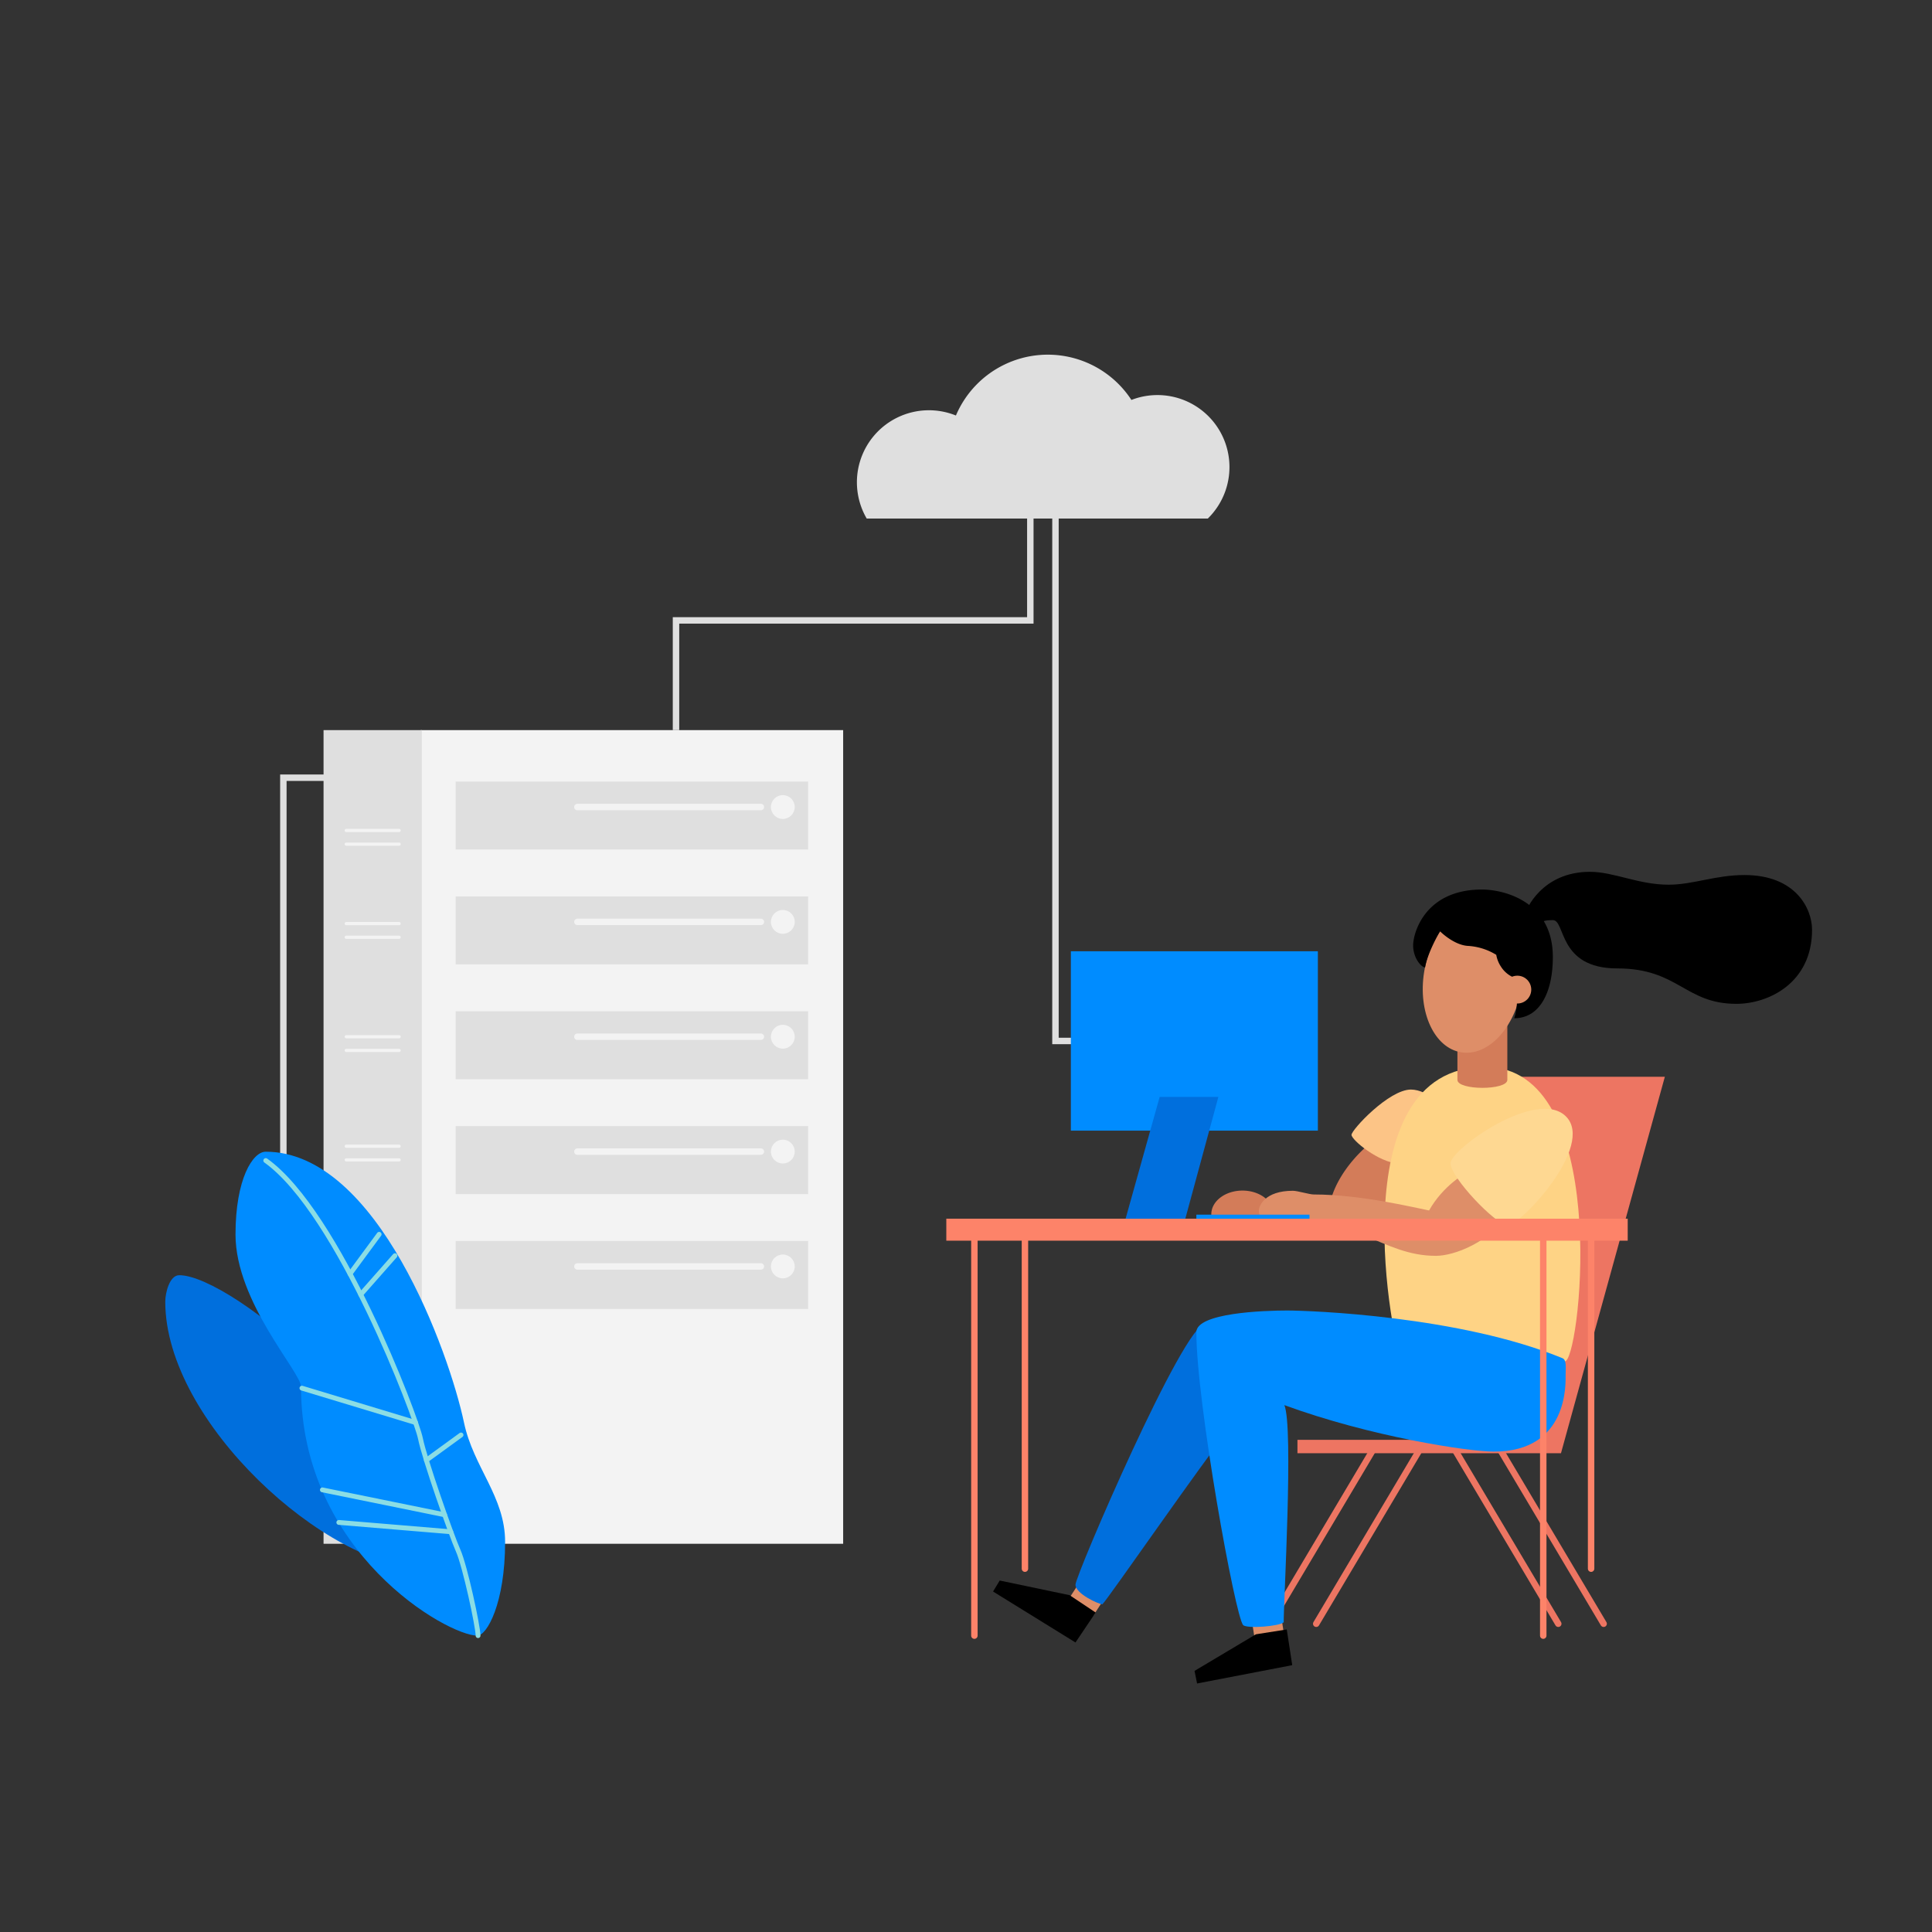 <svg xmlns="http://www.w3.org/2000/svg" id="Vector" viewBox="0 0 1200 1200"><rect x="0" y="0" width="1200" height="1200" fill="#333333" stroke="none"/><defs><style>.cls-1,.cls-14,.cls-15,.cls-16,.cls-17,.cls-5{fill:none}.cls-1{stroke:#dfdfdf;stroke-miterlimit:10}.cls-1,.cls-14,.cls-16,.cls-5{stroke-width:4px}.cls-2{fill:#f3f3f3}.cls-3{fill:#dfdfdf}.cls-4{fill:#006fdd}.cls-5{stroke:#ed7562}.cls-14,.cls-15,.cls-16,.cls-17,.cls-5{stroke-linecap:round;stroke-linejoin:round}.cls-6{fill:#ed7562}.cls-7{fill:#de8e68}.cls-8{fill:#d37c59}.cls-9{fill:#fcc486}.cls-10{fill:#fed385}.cls-11{fill:#fed892}.cls-12{fill:#fd8369}.cls-13{fill:#008cff}.cls-14{stroke:#fd8369}.cls-15{stroke:#8bdde4;stroke-width:3px}.cls-16,.cls-17{stroke:#f3f3f3}.cls-17{stroke-width:2px}</style></defs><title>Artboard 1</title><polyline points="205.45 483.05 176 483.05 176 722.67" class="cls-1"/><rect width="262.42" height="505.38" x="261.28" y="453.49" class="cls-2"/><rect width="61.04" height="505.38" x="200.96" y="453.49" class="cls-3"/><path d="M262.94,974c-59.23,0-160.29-90.39-160.29-165.46,0-5.71,2.71-16.49,8.69-16.49C143.67,792,262.94,888.37,262.94,974Z" class="cls-4"/><polyline points="655.57 316.71 655.57 646.56 674.5 646.56" class="cls-1"/><line x1="967.87" x2="902.89" y1="1008.54" y2="899.2" class="cls-5"/><line x1="996.05" x2="931.07" y1="1008.54" y2="899.2" class="cls-5"/><line x1="788.62" x2="853.59" y1="1008.54" y2="899.2" class="cls-5"/><path d="M938,668.8h96.07L969.55,902.63H805.87V894.3H927.26Z" class="cls-6"/><rect width="18.43" height="16.47" x="778.15" y="1001.4" class="cls-7" transform="translate(-145.82 133.01) rotate(-8.84)"/><rect width="18.43" height="16.47" x="666.64" y="983.46" class="cls-7" transform="translate(649.05 -208.11) rotate(33)"/><path d="M748.58,822.26c-13.45,0-80.58,156.29-80.58,162s14.57,12.19,16.72,12.19c3.35-3.11,67.61-96,74.3-102.48S748.58,822.26,748.58,822.26Z" class="cls-4"/><path d="M855.4,707.49c-4.42,1.39-26,19.88-29.77,42.09-3.84-.46-26.88-1.42-36.48-1.81-3.14-4.89-9.75-8.28-17.42-8.28-10.69,0-19.36,6.57-19.36,14.67,0,.18,0,.35,0,.53h38.65c0-.18,0-.35,0-.53a11.65,11.65,0,0,0-1.6-5.82L823,753.69l39.89,4.15L867,723Z" class="cls-8"/><path d="M888.52,682.74c0-2.81-7-6-12.14-6-13.72,0-36.93,25-36.93,28.14S856.16,722,869,722.84,888.52,682.74,888.52,682.74Z" class="cls-9"/><path d="M922.6,662.7c77.55,0,59.83,175.19,50,182.59s-96,8.08-101.61.68S830.57,662.7,922.6,662.7Z" class="cls-10"/><path d="M936.23,629.19h-31v41.53c0,6.59,31,6.64,31,0Z" class="cls-8"/><ellipse cx="914.86" cy="608.69" class="cls-7" rx="45.55" ry="30.64" transform="translate(169.64 1416.23) rotate(-80.94)"/><path d="M987.5,541.5c15,0,30,8,49,8,15,0,29-6,47-6,32,0,42,21,42,34,0,33-27,46-47,46-32,0-36-22-74-22-37,0-32-30-40-30-4,0-6.5.5-8,2s-9-4-9-6S957.5,541.5,987.5,541.5Z"/><path d="M920.5,552.5c-35.37,0-42.77,26.91-42.77,34.68s4.91,13.53,7.42,13.72c1.56-9.29,9-22.11,9.35-22.4,2,2,9.41,8.42,17,9a37.69,37.69,0,0,1,17.85,5.56,19.09,19.09,0,0,0,2.86,7.24,17.38,17.38,0,0,0,8.78,7.15,21.64,21.64,0,0,1,1.51,7c0,10.68-1,15-2,18,16.3,0,24-16.79,24-38C964.5,559.53,933.6,552.5,920.5,552.5Z"/><circle cx="942.45" cy="614.66" r="8.64" class="cls-7"/><path d="M913.5,727.37c-3.49.84-17.48,9.51-25.87,24.47-8.25-1.54-41.81-9.93-71.6-9.93-2.8,0-10.07-2.3-13-2.3-17.47,0-21.12,9.44-21.12,12.23s.6,2.87,1.14,2.87c60,0,75.09,25.31,108.84,25.31,10.92,0,33.43-7.91,47-28.17C934.13,735.71,913.5,727.37,913.5,727.37Z" class="cls-7"/><path d="M972.48,693.27c18.74,18.19-28.65,68.54-36.25,67.8s-35-29.59-35.26-38.36S954.37,675.68,972.48,693.27Z" class="cls-11"/><rect width="423.23" height="13.66" x="587.77" y="756.95" class="cls-12"/><path d="M972.43,854c0-4.3.75-9.28-1.93-10.39-63.62-26.23-156.76-29.63-171.11-29.63s-56.31,1.46-56.31,13.47c0,43.38,24.17,176.93,29.08,181.92,2.33,2.35,22.65.78,25.18-1.76-.17-11,6.22-121.49.39-134.87,53.47,19.6,114.19,28.88,130.19,28.88C974.29,901.57,972.43,859.1,972.43,854Z" class="cls-13"/><polygon points="680.52 1001.56 664.38 990.8 620.94 981.7 616.81 988.52 668 1020.17 680.52 1001.56"/><polygon points="799.23 1012.08 780.08 1015.09 741.95 1037.81 743.53 1045.64 802.63 1034.26 799.23 1012.08"/><line x1="988.26" x2="988.26" y1="974.33" y2="766.79" class="cls-14"/><line x1="636.61" x2="636.61" y1="974.33" y2="766.79" class="cls-14"/><line x1="958.54" x2="958.54" y1="1015.92" y2="766.79" class="cls-14"/><line x1="605.21" x2="605.21" y1="1015.92" y2="766.79" class="cls-14"/><line x1="817.53" x2="882.5" y1="1008.54" y2="899.2" class="cls-5"/><rect width="70.27" height="2.51" x="743.08" y="754.44" class="cls-13"/><rect width="153.42" height="111.41" x="665.13" y="590.85" class="cls-13"/><polygon points="720.29 681.31 699.13 756.95 736.22 756.95 756.76 681.31 720.29 681.31" class="cls-4"/><path d="M750.19,322.09a44.73,44.73,0,0,0-47.45-73.68,62,62,0,0,0-109,9.67,44.73,44.73,0,0,0-55.41,64Z" class="cls-3"/><polyline points="639.95 313.62 639.95 385.34 419.88 385.34 419.88 453.49" class="cls-1"/><path d="M296.48,1015.92c5.85,0,17.25-19.82,17.25-58.26,0-28.11-19.7-46.29-25.55-74.14-9-42.71-53.57-168.17-123.16-168.17-8,0-18.74,16.81-18.74,51.44,0,42,40.68,85.49,40.68,94.51C187,964.29,277.83,1015.92,296.48,1015.92Z" class="cls-13"/><path d="M296.93,1015.92c0-5.63-8.14-43.4-12.37-52.84s-20.84-56.65-23.44-69.68-50.79-140.32-96.05-172.56" class="cls-15"/><line x1="276.16" x2="200.24" y1="940.85" y2="925.39" class="cls-15"/><line x1="279.98" x2="210.45" y1="951.4" y2="945.61" class="cls-15"/><line x1="258.1" x2="187.53" y1="883.56" y2="862.2" class="cls-15"/><line x1="264.82" x2="286.36" y1="906.95" y2="891.29" class="cls-15"/><line x1="224.04" x2="245.32" y1="804.06" y2="779.93" class="cls-15"/><line x1="217.39" x2="235.5" y1="791.21" y2="766.64" class="cls-15"/><rect width="218.93" height="42.2" x="283.02" y="485.46" class="cls-3"/><circle cx="486.23" cy="501.26" r="7.4" class="cls-2"/><line x1="358.62" x2="472.6" y1="501.26" y2="501.26" class="cls-16"/><rect width="218.93" height="42.2" x="283.02" y="556.8" class="cls-3"/><circle cx="486.23" cy="572.6" r="7.4" class="cls-2"/><line x1="358.62" x2="472.6" y1="572.6" y2="572.6" class="cls-16"/><rect width="218.93" height="42.2" x="283.02" y="628.13" class="cls-3"/><circle cx="486.23" cy="643.93" r="7.4" class="cls-2"/><line x1="358.62" x2="472.6" y1="643.93" y2="643.93" class="cls-16"/><rect width="218.93" height="42.2" x="283.02" y="699.47" class="cls-3"/><circle cx="486.23" cy="715.27" r="7.4" class="cls-2"/><line x1="358.62" x2="472.6" y1="715.27" y2="715.27" class="cls-16"/><rect width="218.93" height="42.2" x="283.02" y="770.8" class="cls-3"/><circle cx="486.23" cy="786.61" r="7.4" class="cls-2"/><line x1="358.62" x2="472.6" y1="786.61" y2="786.61" class="cls-16"/><line x1="215.06" x2="247.9" y1="515.82" y2="515.82" class="cls-17"/><line x1="215.06" x2="247.9" y1="524.32" y2="524.32" class="cls-17"/><line x1="215.06" x2="247.9" y1="573.65" y2="573.65" class="cls-17"/><line x1="215.06" x2="247.9" y1="582.15" y2="582.15" class="cls-17"/><line x1="215.06" x2="247.9" y1="643.93" y2="643.93" class="cls-17"/><line x1="215.06" x2="247.9" y1="652.44" y2="652.44" class="cls-17"/><line x1="215.06" x2="247.9" y1="711.93" y2="711.93" class="cls-17"/><line x1="215.06" x2="247.9" y1="720.44" y2="720.44" class="cls-17"/></svg>